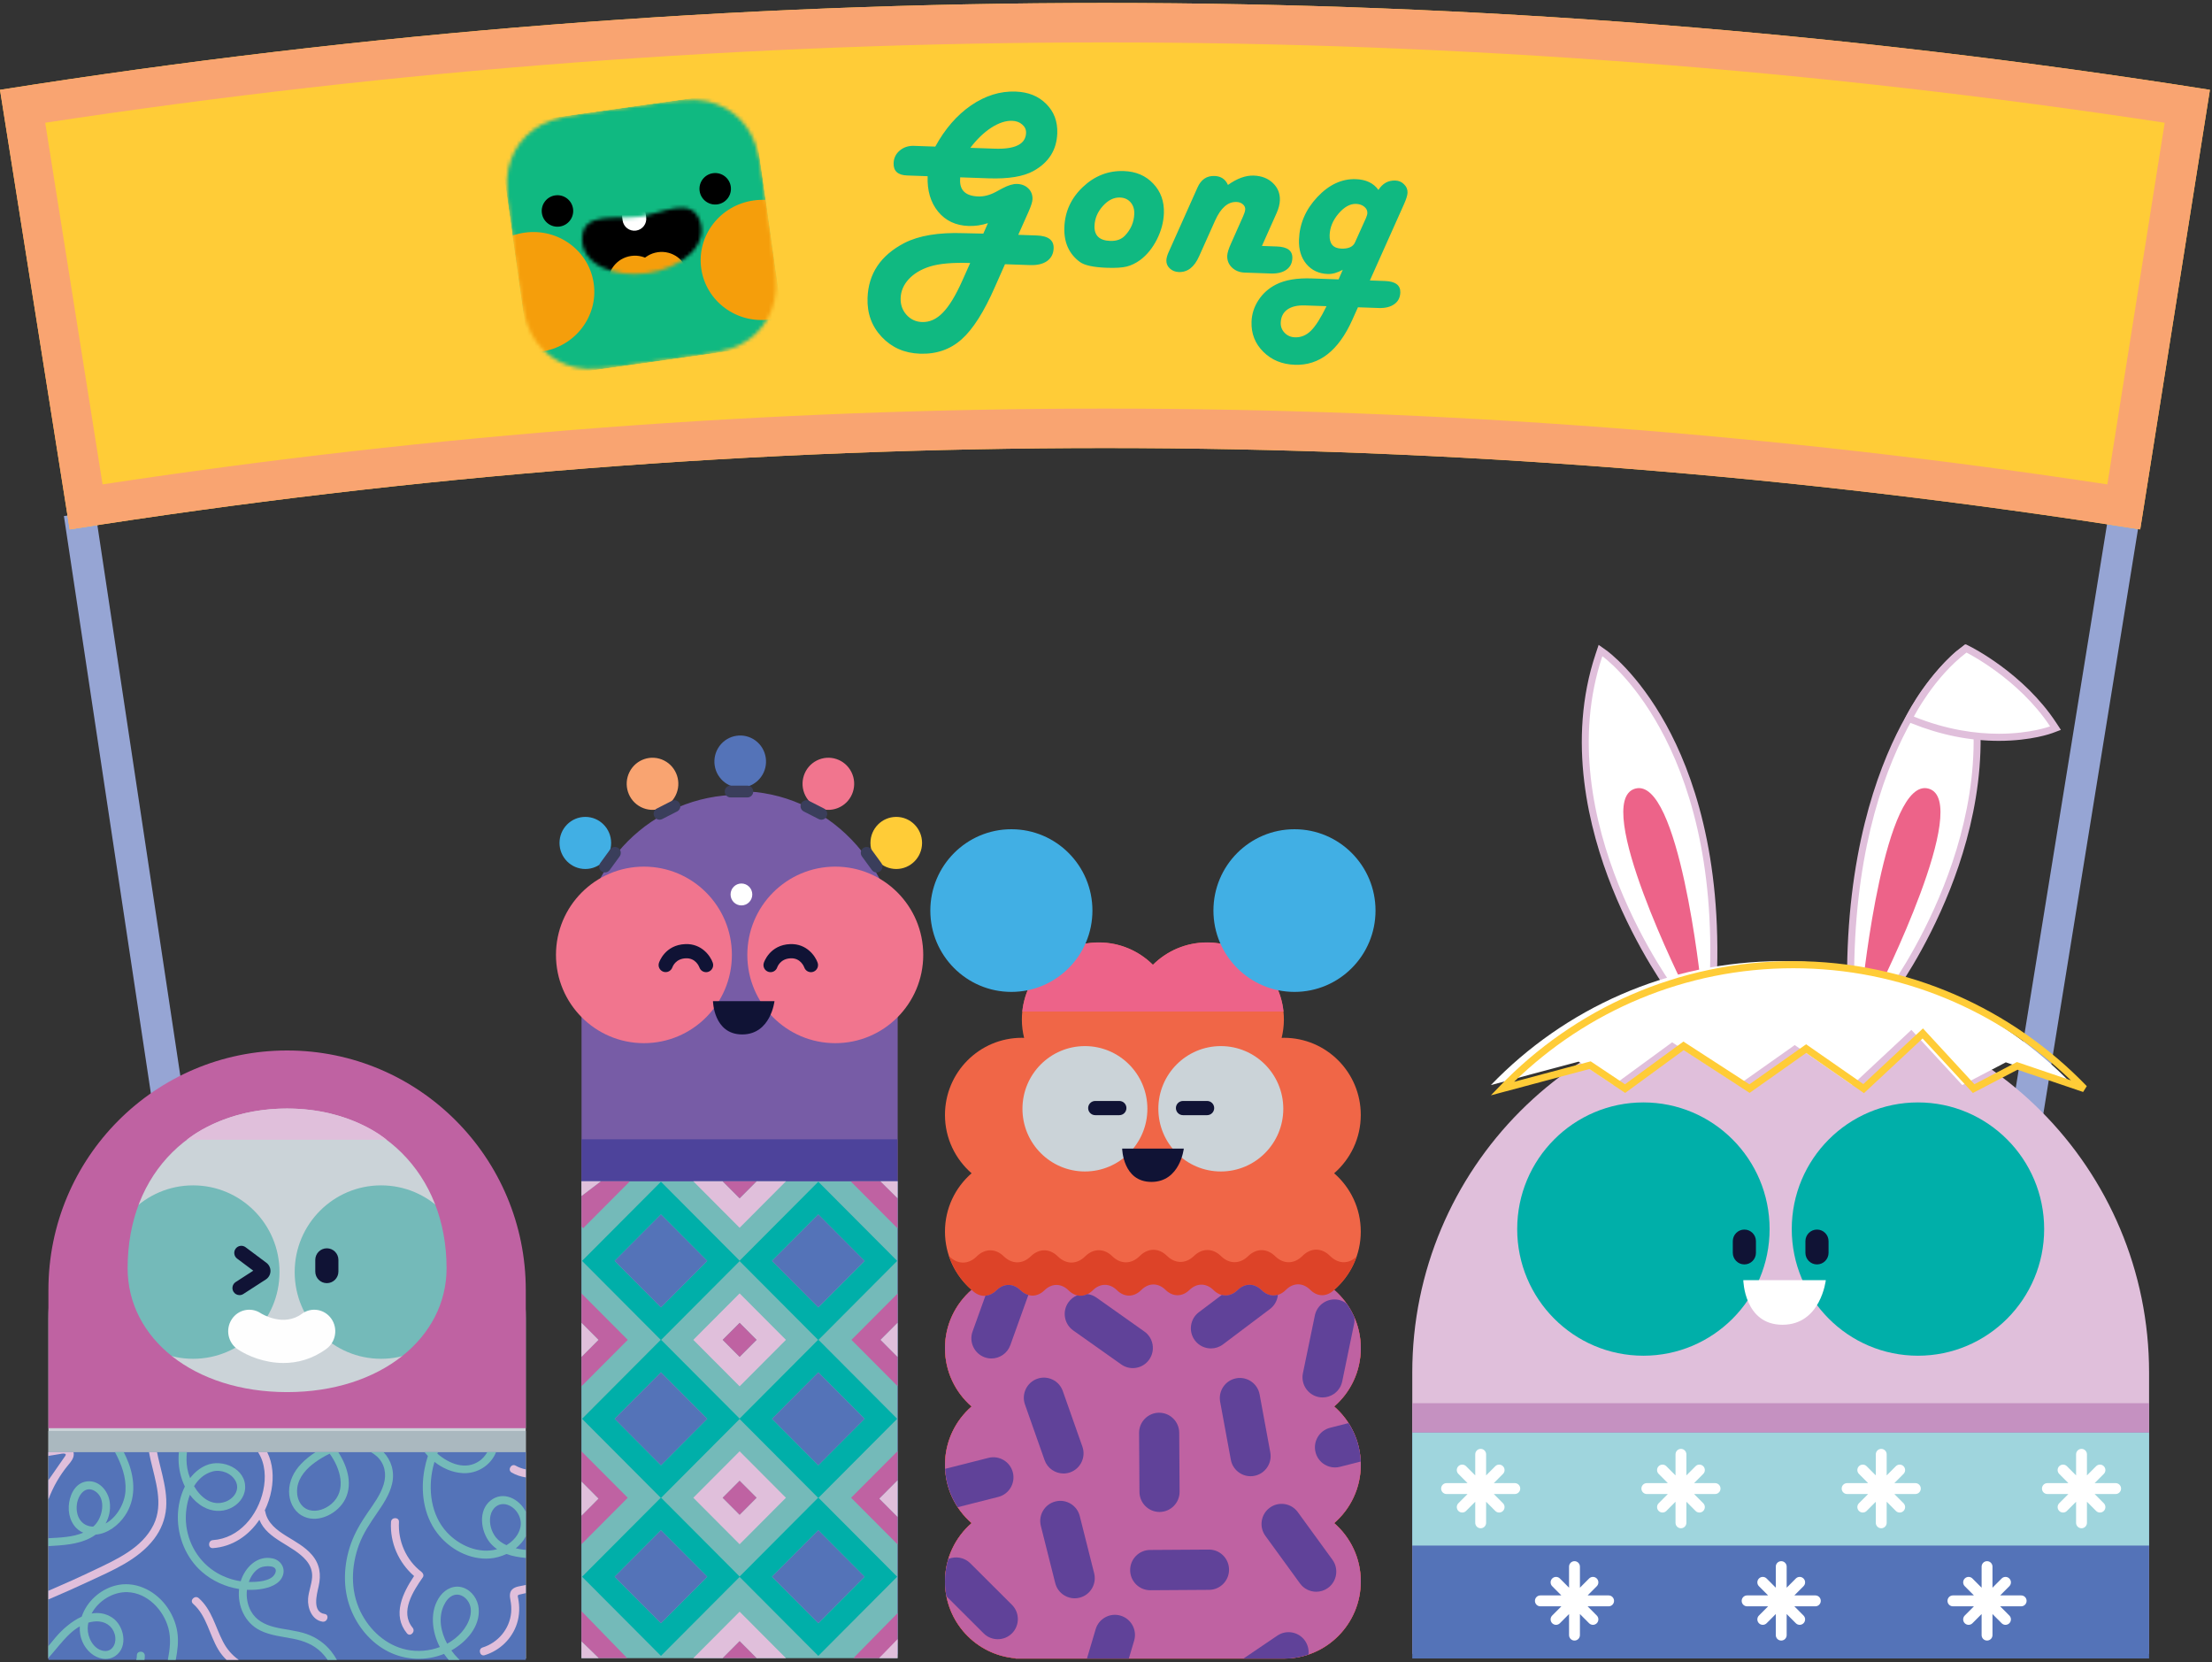 <svg width="623" height="468" viewBox="0 0 623 468" fill="none" xmlns="http://www.w3.org/2000/svg">
<rect x="0" y="0" width="623" height="468" fill="#333333" stroke="none"/>
<path fill-rule="evenodd" clip-rule="evenodd" d="M557 372.569L565.718 374L611 94.431L602.283 93L557 372.569Z" fill="#96A5D4"/>
<path fill-rule="evenodd" clip-rule="evenodd" d="M52.157 372L18 145.319L26.843 144L61 370.681L52.157 372Z" fill="#96A5D4"/>
<path fill-rule="evenodd" clip-rule="evenodd" d="M602.781 149.081C409.602 118.522 212.809 118.522 19.63 149.081C13.088 107.819 6.544 66.559 0 25.296C206.184 -7.32 416.227 -7.32 622.412 25.296C615.869 66.559 609.324 107.819 602.781 149.081Z" fill="#FFCC37"/>
<path fill-rule="evenodd" clip-rule="evenodd" d="M311.206 0.834C207.149 0.834 103.093 8.988 0 25.296C6.543 66.558 13.088 107.819 19.631 149.081C116.22 133.803 213.713 126.163 311.206 126.163C408.699 126.163 506.191 133.803 602.781 149.081C609.325 107.819 615.868 66.558 622.411 25.296C519.319 8.988 415.262 0.834 311.206 0.834ZM311.206 11.945C410.808 11.945 511.163 19.554 609.678 34.563L598.424 105.529L593.527 136.401C500.336 122.231 405.419 115.051 311.206 115.051C216.993 115.051 122.075 122.231 28.884 136.401L17.521 64.754L12.733 34.563C111.248 19.553 211.604 11.945 311.206 11.945Z" fill="#F9A471"/>
<path fill-rule="evenodd" clip-rule="evenodd" d="M148.084 467.021H13.636V371.248C13.636 333.998 43.733 303.8 80.86 303.8C117.987 303.8 148.084 333.998 148.084 371.248V467.021Z" fill="#CBD3D8"/>
<path fill-rule="evenodd" clip-rule="evenodd" d="M13.636 467.021H148.084V402.948H13.636V467.021Z" fill="#AAB8BF"/>
<path fill-rule="evenodd" clip-rule="evenodd" d="M78.724 358.201C78.724 371.686 67.828 382.618 54.388 382.618C40.947 382.618 30.052 371.686 30.052 358.201C30.052 344.716 40.947 333.784 54.388 333.784C67.828 333.784 78.724 344.716 78.724 358.201Z" fill="#74BAB9"/>
<path fill-rule="evenodd" clip-rule="evenodd" d="M131.668 358.201C131.668 371.686 120.772 382.618 107.332 382.618C93.892 382.618 82.996 371.686 82.996 358.201C82.996 344.716 93.892 333.784 107.332 333.784C120.772 333.784 131.668 344.716 131.668 358.201Z" fill="#74BAB9"/>
<path fill-rule="evenodd" clip-rule="evenodd" d="M67.459 364.691C66.804 364.691 66.162 364.368 65.781 363.774C65.185 362.845 65.451 361.608 66.377 361.009L71.333 357.806L66.78 354.404C65.898 353.744 65.714 352.491 66.372 351.605C67.03 350.72 68.279 350.536 69.162 351.196L75.035 355.586C75.784 356.146 76.21 357.037 76.178 357.972C76.147 358.907 75.66 359.767 74.876 360.274L68.536 364.372C68.202 364.588 67.828 364.691 67.459 364.691Z" fill="#101335"/>
<path fill-rule="evenodd" clip-rule="evenodd" d="M92.055 361.319C90.255 361.319 88.796 359.855 88.796 358.05V354.775C88.796 352.969 90.255 351.505 92.055 351.505C93.854 351.505 95.313 352.969 95.313 354.775V358.05C95.313 359.855 93.854 361.319 92.055 361.319Z" fill="#101335"/>
<path fill-rule="evenodd" clip-rule="evenodd" d="M79.838 383.8C74.496 383.8 69.746 381.812 66.957 379.948C64.214 378.116 63.443 374.357 65.235 371.551C67.015 368.759 70.664 367.963 73.404 369.763C73.735 369.973 79.844 373.762 85.035 369.943C87.695 367.987 91.4 368.605 93.313 371.325C95.225 374.046 94.62 377.838 91.962 379.795C87.961 382.739 83.741 383.8 79.838 383.8Z" fill="#FEFEFE"/>
<path fill-rule="evenodd" clip-rule="evenodd" d="M80.879 391.998C54.597 391.998 35.944 376.91 35.944 357.118C35.944 329.992 54.578 312.15 80.859 312.15C107.141 312.15 125.775 330.522 125.775 357.118C125.775 376.751 107.16 391.998 80.879 391.998ZM80.86 295.8C43.734 295.8 13.636 325.998 13.636 363.248V402.153H148.084V363.248C148.084 325.998 117.986 295.8 80.86 295.8Z" fill="#BF62A2"/>
<path fill-rule="evenodd" clip-rule="evenodd" d="M52.64 320.937H108.867C108.867 320.937 99.064 312.15 80.859 312.15C62.654 312.15 52.64 320.937 52.64 320.937Z" fill="#E0BFDB"/>
<path fill-rule="evenodd" clip-rule="evenodd" d="M13.636 467.4H148.084V408.91H13.636V467.4Z" fill="#5473B8"/>
<path fill-rule="evenodd" clip-rule="evenodd" d="M72.718 408.966C74.746 412.137 74.93 416.164 74.133 419.758C72.603 426.675 67.414 433.163 59.964 433.679C58.532 433.778 58.521 436.029 59.964 435.929C65.526 435.544 70.087 432.351 73.054 427.946C75.292 433.579 82.558 435.003 86.291 439.446C87.431 440.804 88.035 442.408 87.904 444.192C87.756 446.202 86.937 448.1 86.774 450.113C86.556 452.802 87.864 456.199 90.837 456.642C92.248 456.852 92.858 454.684 91.433 454.472C87.854 453.939 89.23 448.934 89.737 446.704C90.486 443.402 90.105 440.48 87.876 437.855C85.901 435.53 83.172 434.099 80.626 432.514C78.018 430.891 75.332 428.897 74.719 425.695C74.691 425.545 74.637 425.422 74.57 425.315C75.461 423.481 76.108 421.516 76.467 419.503C77.095 415.979 76.891 412.133 75.258 408.91H72.677C72.69 408.929 72.705 408.946 72.718 408.966Z" fill="#E0BFDB"/>
<path fill-rule="evenodd" clip-rule="evenodd" d="M110.125 428.571C109.784 434.398 112.271 440.009 116.623 443.787C113.417 448.563 110.38 454.801 114.623 459.932C115.545 461.048 117.124 459.448 116.209 458.341C112.518 453.879 116.434 447.963 119.088 444.144C119.465 443.604 119.136 442.948 118.687 442.605C114.385 439.322 112.052 433.95 112.368 428.571C112.453 427.124 110.209 427.129 110.125 428.571Z" fill="#E0BFDB"/>
<path fill-rule="evenodd" clip-rule="evenodd" d="M147.669 446.393C146.582 446.642 145.079 446.729 144.248 447.569C143.445 448.38 143.556 449.533 143.755 450.557C143.984 451.733 144.069 452.906 143.959 454.102C143.537 458.687 140.274 462.556 135.925 463.911C134.552 464.339 135.138 466.512 136.521 466.08C140.801 464.747 144.237 461.439 145.61 457.14C146.343 454.845 146.391 452.445 145.946 450.092C145.849 449.587 145.643 449.184 146.218 449.034C146.836 448.874 147.463 448.747 148.085 448.604V446.298C147.946 446.33 147.808 446.361 147.669 446.393Z" fill="#E0BFDB"/>
<path fill-rule="evenodd" clip-rule="evenodd" d="M144.108 414.657C145.342 415.369 146.696 415.811 148.084 416.013V413.75C147.094 413.568 146.129 413.227 145.24 412.714C143.986 411.991 142.856 413.935 144.108 414.657Z" fill="#E0BFDB"/>
<path fill-rule="evenodd" clip-rule="evenodd" d="M62.812 462.283C60.644 458.119 59.636 453.228 55.973 450.014C54.891 449.064 53.299 450.649 54.387 451.605C58.187 454.938 58.956 460.288 61.463 464.476C62.127 465.587 62.919 466.544 63.79 467.4H67.245C65.346 466.071 63.895 464.363 62.812 462.283Z" fill="#E0BFDB"/>
<path fill-rule="evenodd" clip-rule="evenodd" d="M43.251 429.354C40.032 435.916 32.867 439.093 26.636 442.071C22.344 444.123 18.008 446.076 13.636 447.945V450.381C17.431 448.771 21.199 447.097 24.935 445.353C31.521 442.277 38.895 439.278 43.427 433.3C45.358 430.754 46.531 427.804 46.789 424.612C47.043 421.461 46.426 418.288 45.713 415.234C45.235 413.187 44.654 411.056 44.231 408.909H41.966C42.088 409.6 42.228 410.292 42.386 410.984C43.73 416.914 46.125 423.492 43.251 429.354Z" fill="#E0BFDB"/>
<path fill-rule="evenodd" clip-rule="evenodd" d="M13.636 416.798V422.204C14.958 418.675 16.845 415.37 19.263 412.469C19.978 411.61 20.775 410.671 20.772 409.485C20.771 409.284 20.737 409.094 20.688 408.91H13.636V409.961C14.633 409.799 15.63 409.637 16.627 409.475C17.115 409.396 17.724 409.228 18.223 409.337C18.83 409.469 18.363 409.998 18.112 410.344" fill="#E0BFDB"/>
<path fill-rule="evenodd" clip-rule="evenodd" d="M38.544 466.18C38.557 466.606 38.485 467.009 38.376 467.401H40.69C40.756 467.003 40.799 466.598 40.786 466.18C40.742 464.735 38.5 464.729 38.544 466.18Z" fill="#74BAB9"/>
<path fill-rule="evenodd" clip-rule="evenodd" d="M27.938 456.588C30.383 456.827 32.178 458.536 32.472 460.995C32.729 463.142 31.406 465.333 28.997 464.837C26.256 464.273 24.673 461.098 24.699 458.523C24.705 457.978 24.778 457.445 24.883 456.921C25.873 456.629 26.899 456.486 27.938 456.588ZM49.947 459.598C49.527 456.812 48.346 454.172 46.631 451.948C43.324 447.661 37.854 445.067 32.463 446.482C28.186 447.604 24.407 450.992 23.02 455.218C20.134 456.527 17.51 458.886 15.671 461.043C14.986 461.847 14.316 462.681 13.636 463.511V466.856C15.637 464.624 17.457 462.151 19.597 460.12C20.448 459.313 21.428 458.559 22.488 457.95C22.483 458.026 22.471 458.101 22.467 458.178C22.336 460.948 23.457 463.711 25.584 465.513C27.507 467.142 30.284 467.796 32.49 466.295C36.228 463.756 34.953 457.626 31.522 455.443C29.666 454.262 27.715 454.011 25.804 454.34C27.719 450.736 31.843 448.204 35.872 448.329C41.461 448.503 46.031 453.284 47.426 458.467C48.231 461.455 47.835 464.425 47.278 467.401H49.501C49.986 464.822 50.342 462.221 49.947 459.598Z" fill="#74BAB9"/>
<path fill-rule="evenodd" clip-rule="evenodd" d="M93.325 423.502C91.685 424.9 89.278 425.823 87.133 425.225C84.411 424.465 83.345 421.463 83.73 418.868C84.181 415.836 86.392 413.45 88.794 411.736C90.059 410.835 91.426 410.009 92.86 409.337C95.871 413.494 97.767 419.718 93.325 423.502ZM84.785 412.234C82.78 414.34 81.402 417.049 81.415 420.007C81.427 422.641 82.589 425.308 84.895 426.697C88.996 429.164 94.483 426.605 96.823 422.857C99.57 418.458 97.961 413.032 95.271 408.909H88.864C87.343 409.892 85.946 411.015 84.785 412.234Z" fill="#74BAB9"/>
<path fill-rule="evenodd" clip-rule="evenodd" d="M21.638 423.733C21.929 421.114 24 418.049 26.876 419.963C29.986 422.032 28.906 427.328 26.6 429.551C26.479 429.669 26.349 429.77 26.223 429.88C22.911 429.786 21.28 426.961 21.638 423.733ZM25.412 433.086C25.956 432.807 26.466 432.483 26.945 432.128C30.297 431.862 33.375 429.52 35.239 426.725C38.24 422.225 38.046 416.804 36.187 411.891C35.8 410.867 35.344 409.88 34.862 408.91H32.389C34.218 412.318 35.59 415.986 35.343 419.843C35.123 423.294 32.943 427.269 29.734 429C30.727 427.252 31.181 425.205 30.919 423.057C30.502 419.658 27.596 416.359 23.892 417.25C20.871 417.976 19.497 421.362 19.362 424.185C19.218 427.221 20.55 430.39 23.457 431.585C20.466 432.853 16.901 432.974 13.636 433.142V435.369C17.669 435.12 21.738 434.963 25.412 433.086Z" fill="#74BAB9"/>
<path fill-rule="evenodd" clip-rule="evenodd" d="M139.662 432.9C138.351 431.267 137.713 428.91 138.121 426.844C138.556 424.646 140.446 423.025 142.753 423.68C145.337 424.414 147.107 427.35 146.59 429.973C146.153 432.184 144.555 433.957 142.647 435.101C141.494 434.577 140.445 433.876 139.662 432.9ZM119.553 413.727C118.398 419.891 119.268 426.635 123.153 431.71C126.603 436.219 132.295 439.324 138.056 438.84C139.571 438.712 141.159 438.274 142.643 437.582C144.343 438.211 146.207 438.523 148.085 438.696V436.427C147.866 436.404 147.646 436.396 147.428 436.368C146.725 436.277 145.993 436.152 145.26 435.98C146.443 435.049 147.429 433.914 148.085 432.613V425.661C146.237 422.051 141.717 419.683 138.139 422.555C134.632 425.371 135.38 431.079 137.903 434.273C138.524 435.059 139.242 435.696 140.021 436.234C134.931 437.656 129.363 435.252 125.867 431.471C121.358 426.593 120.492 419.361 121.978 413.086C122.088 412.62 122.222 412.134 122.366 411.643C124.652 413.434 127.35 414.636 130.29 414.811C134.41 415.057 138.241 412.61 139.714 408.91H137.229C136.673 409.908 135.895 410.785 134.983 411.412C131.152 414.046 126.537 412.229 123.166 409.318C123.22 409.181 123.279 409.046 123.336 408.91H119.567C119.873 409.274 120.183 409.636 120.514 409.977C120.102 411.243 119.781 412.513 119.553 413.727Z" fill="#74BAB9"/>
<path fill-rule="evenodd" clip-rule="evenodd" d="M125.075 451.904C125.653 450.718 126.561 449.541 127.872 449.149C129.279 448.729 130.675 449.425 131.556 450.524C133.802 453.323 132.097 457.222 130.039 459.582C128.876 460.915 127.477 462.008 125.937 462.847C124.103 459.461 123.363 455.416 125.075 451.904ZM128.929 466.888C128.288 466.243 127.681 465.518 127.125 464.74C131.379 462.357 135.269 457.987 134.821 452.94C134.595 450.385 132.936 447.932 130.476 447.069C128.027 446.21 125.548 447.35 124.036 449.334C120.898 453.455 121.589 459.415 123.878 463.788C120.917 464.902 117.627 465.18 114.546 464.538C108.731 463.328 104.028 459.002 101.486 453.726C98.647 447.838 98.891 440.93 101.143 434.896C102.334 431.704 104.21 428.946 106.122 426.159C107.874 423.604 109.71 420.894 110.427 417.829C111.231 414.39 110.18 411.195 108.028 408.91H104.462C105.059 409.237 105.625 409.626 106.139 410.096C108.383 412.145 108.932 415.094 108.071 417.951C107.175 420.923 105.222 423.516 103.486 426.038C101.606 428.77 99.955 431.556 98.835 434.695C96.764 440.499 96.473 447.116 98.711 452.918C100.683 458.033 104.402 462.557 109.32 465.052C114.196 467.526 119.987 467.763 125.058 465.724C125.461 466.308 125.905 466.862 126.367 467.401H129.468C129.287 467.232 129.104 467.065 128.929 466.888Z" fill="#74BAB9"/>
<path fill-rule="evenodd" clip-rule="evenodd" d="M59.925 414.333C62.294 413.719 65.202 414.838 66.364 417.059C67.657 419.532 65.852 422.01 63.498 422.862C59.687 424.241 56.563 421.73 54.65 418.492C55.866 416.504 57.589 414.939 59.925 414.333ZM73.332 441.414C74.539 440.84 78.612 440.562 77.495 443.041C76.438 445.385 72.201 445.497 70.081 445.45C70.681 443.774 71.746 442.168 73.332 441.414ZM86.395 460.121C83.409 459.072 80.216 458.923 77.167 458.136C74.499 457.448 72.088 456.201 70.704 453.725C69.693 451.915 69.306 449.732 69.555 447.665C70.814 447.723 72.079 447.671 73.332 447.488C75.722 447.141 78.773 446.191 79.665 443.641C80.433 441.447 79.023 439.341 76.845 438.845C72.473 437.851 69.014 441.352 67.791 445.255C65.497 444.914 63.266 444.14 61.254 442.987C56.049 440.004 52.748 434.487 52.369 428.501C52.221 426.157 52.554 423.394 53.477 420.915C54.504 422.306 55.777 423.494 57.309 424.337C59.651 425.627 62.353 425.839 64.808 424.747C67.057 423.746 68.858 421.696 69.034 419.165C69.421 413.544 62.576 410.675 58.05 412.615C56.212 413.404 54.721 414.678 53.54 416.225C53.171 415.282 52.903 414.337 52.749 413.458C52.488 411.959 52.479 410.428 52.643 408.91H50.383C50.319 409.568 50.286 410.23 50.29 410.892C50.307 413.464 50.895 416.186 52.065 418.586C50.76 421.196 50.125 424.211 50.089 426.99C50.012 432.819 52.425 438.717 56.83 442.572C59.791 445.163 63.479 446.844 67.339 447.443C66.83 452.172 68.941 457.003 73.342 459.143C76.219 460.542 79.403 460.828 82.499 461.434C85.587 462.039 88.369 463.109 90.624 465.386C91.242 466.01 91.785 466.688 92.265 467.4H94.886C94.395 466.51 93.823 465.661 93.175 464.868C91.397 462.691 89.039 461.05 86.395 460.121Z" fill="#74BAB9"/>
<path fill-rule="evenodd" clip-rule="evenodd" d="M397.759 386.527V465.641H605.28V386.527C605.28 329.03 558.825 282.42 501.52 282.42C444.214 282.42 397.759 329.03 397.759 386.527Z" fill="#E0BFDB"/>
<path fill-rule="evenodd" clip-rule="evenodd" d="M498.401 346.089C498.401 365.785 482.487 381.752 462.857 381.752C443.226 381.752 427.312 365.785 427.312 346.089C427.312 326.393 443.226 310.426 462.857 310.426C482.487 310.426 498.401 326.393 498.401 346.089Z" fill="#00AFA9"/>
<path fill-rule="evenodd" clip-rule="evenodd" d="M575.729 346.089C575.729 365.785 559.815 381.752 540.185 381.752C520.555 381.752 504.641 365.785 504.641 346.089C504.641 326.393 520.555 310.426 540.185 310.426C559.815 310.426 575.729 326.393 575.729 346.089Z" fill="#00AFA9"/>
<path fill-rule="evenodd" clip-rule="evenodd" d="M397.759 465.64H605.281V395.116H397.759V465.64Z" fill="#C591C1"/>
<path fill-rule="evenodd" clip-rule="evenodd" d="M491.295 356.044C489.495 356.044 488.036 354.58 488.036 352.775V349.5C488.036 347.694 489.495 346.23 491.295 346.23C493.095 346.23 494.553 347.694 494.553 349.5V352.775C494.553 354.58 493.095 356.044 491.295 356.044Z" fill="#101335"/>
<path fill-rule="evenodd" clip-rule="evenodd" d="M511.746 356.044C509.946 356.044 508.487 354.58 508.487 352.775V349.5C508.487 347.694 509.946 346.23 511.746 346.23C513.546 346.23 515.006 347.694 515.006 349.5V352.775C515.006 354.58 513.546 356.044 511.746 356.044Z" fill="#101335"/>
<path fill-rule="evenodd" clip-rule="evenodd" d="M490.995 360.476H514.229C514.229 360.476 512.835 373.036 502.025 373.036C491.214 373.036 490.995 360.476 490.995 360.476Z" fill="white"/>
<path fill-rule="evenodd" clip-rule="evenodd" d="M471.298 279.664C470.933 279.179 434.938 230.611 450.347 184.456L450.771 183.181L451.867 183.957C452.214 184.202 460.445 190.14 468.393 204.56C475.688 217.797 484.059 241 482.508 276.36L482.478 277.077L471.711 280.214L471.298 279.664Z" fill="white"/>
<path fill-rule="evenodd" clip-rule="evenodd" d="M450.251 181.588L449.4 184.138C441.242 208.575 447.431 233.434 454.059 249.984C461.203 267.825 470.125 279.768 470.501 280.268L471.329 281.367L472.648 280.983L482.068 278.237L483.44 277.837L483.502 276.404C485.064 240.811 476.621 217.426 469.263 204.076C461.207 189.458 452.795 183.391 452.441 183.14L450.251 181.588ZM451.291 184.774C451.291 184.774 484.494 208.313 481.511 276.317L472.092 279.062C472.092 279.062 435.87 230.963 451.291 184.774Z" fill="#E0BFDB"/>
<path fill-rule="evenodd" clip-rule="evenodd" d="M474.503 278.359C474.503 278.359 448.108 225.692 460.504 222.079C472.899 218.466 479.039 277.037 479.039 277.037L474.503 278.359Z" fill="#ED6389"/>
<path fill-rule="evenodd" clip-rule="evenodd" d="M521.21 277.068L521.208 276.319C521.103 240.985 529.388 217.802 536.358 204.576C543.952 190.164 551.5 184.227 551.818 183.981L552.958 183.099L553.379 184.481C567.715 231.566 532.777 279.185 532.423 279.661L532.009 280.215L521.21 277.068Z" fill="white"/>
<path fill-rule="evenodd" clip-rule="evenodd" d="M553.491 181.424L551.208 183.189C550.884 183.441 543.171 189.507 535.476 204.109C528.453 217.435 520.104 240.781 520.211 276.322L520.216 277.819L521.649 278.237L531.068 280.982L532.393 281.369L533.219 280.26C533.584 279.77 542.248 268.057 549.26 250.334C555.759 233.907 561.915 209.096 554.332 184.189L553.491 181.424ZM552.426 184.773C566.779 231.917 531.624 279.062 531.624 279.062L522.204 276.316C521.999 208.313 552.426 184.773 552.426 184.773Z" fill="#E0BFDB"/>
<path fill-rule="evenodd" clip-rule="evenodd" d="M529.215 278.359C529.215 278.359 555.611 225.692 543.215 222.079C530.818 218.466 524.68 277.037 524.68 277.037L529.215 278.359Z" fill="#ED6389"/>
<path fill-rule="evenodd" clip-rule="evenodd" d="M583.808 305.538C563.075 284.032 534.034 270.642 501.857 270.642C469.681 270.642 440.639 284.032 419.907 305.538L444.619 298.941L454.489 305.538L470.949 293.501L489.537 305.538L505.48 294.278L521.68 305.538L538.332 290.004L552.662 305.538L564.928 299.135L583.808 305.538Z" fill="white"/>
<path fill-rule="evenodd" clip-rule="evenodd" d="M422.401 305.843C443.312 284.15 472.609 270.642 505.067 270.642C537.525 270.642 566.821 284.15 587.734 305.843L586.698 307.485L568.221 301.219L555.657 307.777L541.49 292.419L524.981 307.818L508.694 296.497L492.771 307.744L474.193 295.713L457.725 307.757L447.651 301.023L419.907 308.43L422.401 305.843ZM426.439 304.616L448.008 298.858L457.674 305.319L474.124 293.288L492.722 305.332L508.685 294.058L524.798 305.258L541.595 289.589L556.086 305.298L568.054 299.051L583.28 304.215C562.973 284.668 535.429 272.642 505.067 272.642C474.499 272.642 446.785 284.833 426.439 304.616Z" fill="#FFCC37"/>
<path fill-rule="evenodd" clip-rule="evenodd" d="M562.974 207.614C554.881 207.614 546.702 205.966 538.664 202.714L537.656 202.306L538.149 201.333C538.381 200.876 543.94 190.04 553.25 182.964L553.74 182.59L554.293 182.864C554.901 183.166 569.294 190.417 578.231 203.981L578.92 205.027L577.751 205.468C577.521 205.556 571.979 207.614 562.974 207.614Z" fill="white"/>
<path fill-rule="evenodd" clip-rule="evenodd" d="M553.631 181.42L552.649 182.167C543.158 189.38 537.498 200.414 537.261 200.88L536.274 202.826L538.291 203.642C546.449 206.941 554.754 208.614 562.975 208.614C572.16 208.614 577.866 206.495 578.105 206.404L580.44 205.521L579.064 203.43C569.98 189.643 555.355 182.275 554.736 181.969L553.631 181.42ZM553.853 183.761C553.853 183.761 568.51 191.038 577.401 204.533C577.401 204.533 571.901 206.614 562.975 206.614C556.525 206.614 548.287 205.528 539.037 201.787C539.037 201.787 544.618 190.78 553.853 183.761Z" fill="#E0BFDB"/>
<path fill-rule="evenodd" clip-rule="evenodd" d="M397.759 467.001H605.281V403.42H397.759V467.001Z" fill="#5473B8"/>
<path fill-rule="evenodd" clip-rule="evenodd" d="M397.759 435.21H605.281V403.419H397.759V435.21Z" fill="#9FD5DD"/>
<path fill-rule="evenodd" clip-rule="evenodd" d="M426.636 417.626H420.721L423.304 415.034C423.902 414.435 423.902 413.462 423.304 412.863C422.707 412.263 421.739 412.263 421.141 412.863L418.557 415.456V409.52C418.557 408.673 417.872 407.985 417.026 407.985C416.181 407.985 415.495 408.673 415.495 409.52V415.455L412.912 412.863C412.315 412.263 411.346 412.263 410.749 412.863C410.151 413.462 410.151 414.435 410.749 415.034L413.332 417.626H407.418C406.572 417.626 405.887 418.314 405.887 419.162C405.887 420.01 406.572 420.697 407.418 420.697H413.332L410.749 423.29C410.151 423.889 410.151 424.861 410.749 425.461C411.047 425.761 411.439 425.911 411.832 425.911C412.222 425.911 412.614 425.761 412.912 425.461L415.495 422.869V428.803C415.495 429.652 416.181 430.338 417.026 430.338C417.872 430.338 418.557 429.652 418.557 428.803V422.868L421.141 425.461C421.44 425.761 421.831 425.911 422.222 425.911C422.615 425.911 423.005 425.761 423.304 425.461C423.902 424.861 423.902 423.889 423.304 423.29L420.721 420.697H426.636C427.482 420.697 428.166 420.01 428.166 419.162C428.166 418.314 427.482 417.626 426.636 417.626Z" fill="white"/>
<path fill-rule="evenodd" clip-rule="evenodd" d="M483.044 417.626H477.128L479.711 415.034C480.31 414.435 480.31 413.462 479.711 412.863C479.114 412.263 478.145 412.263 477.547 412.863L474.965 415.455V409.52C474.965 408.673 474.279 407.985 473.434 407.985C472.59 407.985 471.904 408.673 471.904 409.52V415.456L469.32 412.863C468.723 412.263 467.754 412.263 467.157 412.863C466.558 413.462 466.558 414.435 467.157 415.034L469.739 417.626H463.825C462.98 417.626 462.295 418.314 462.295 419.162C462.295 420.01 462.98 420.697 463.825 420.697H469.739L467.157 423.29C466.558 423.889 466.558 424.861 467.157 425.461C467.455 425.761 467.847 425.911 468.238 425.911C468.629 425.911 469.022 425.761 469.32 425.461L471.904 422.868V428.803C471.904 429.652 472.59 430.338 473.434 430.338C474.279 430.338 474.965 429.652 474.965 428.803V422.869L477.547 425.461C477.846 425.761 478.239 425.911 478.63 425.911C479.021 425.911 479.412 425.761 479.711 425.461C480.31 424.861 480.31 423.889 479.711 423.29L477.128 420.697H483.044C483.889 420.697 484.574 420.01 484.574 419.162C484.574 418.314 483.889 417.626 483.044 417.626Z" fill="white"/>
<path fill-rule="evenodd" clip-rule="evenodd" d="M539.45 417.626H533.535L536.12 415.034C536.718 414.435 536.718 413.462 536.12 412.863C535.523 412.263 534.554 412.263 533.955 412.863L531.372 415.456V409.52C531.372 408.673 530.687 407.985 529.841 407.985C528.996 407.985 528.311 408.673 528.311 409.52V415.455L525.727 412.863C525.13 412.263 524.161 412.263 523.564 412.863C522.966 413.462 522.966 414.435 523.564 415.034L526.147 417.626H520.233C519.387 417.626 518.703 418.314 518.703 419.162C518.703 420.01 519.387 420.697 520.233 420.697H526.147L523.564 423.29C522.966 423.889 522.966 424.861 523.564 425.461C523.862 425.761 524.254 425.911 524.646 425.911C525.038 425.911 525.429 425.761 525.727 425.461L528.311 422.869V428.803C528.311 429.652 528.996 430.338 529.841 430.338C530.687 430.338 531.372 429.652 531.372 428.803V422.868L533.955 425.461C534.254 425.761 534.646 425.911 535.037 425.911C535.429 425.911 535.821 425.761 536.12 425.461C536.718 424.861 536.718 423.889 536.12 423.29L533.535 420.697H539.45C540.296 420.697 540.98 420.01 540.98 419.162C540.98 418.314 540.296 417.626 539.45 417.626Z" fill="white"/>
<path fill-rule="evenodd" clip-rule="evenodd" d="M576.641 420.697H582.556L579.971 423.29C579.373 423.889 579.373 424.861 579.971 425.461C580.27 425.76 580.662 425.911 581.054 425.911C581.445 425.911 581.836 425.76 582.135 425.461L584.719 422.868V428.803C584.719 429.652 585.404 430.338 586.25 430.338C587.095 430.338 587.78 429.652 587.78 428.803V422.869L590.364 425.461C590.662 425.76 591.053 425.911 591.445 425.911C591.837 425.911 592.229 425.76 592.527 425.461C593.125 424.861 593.125 423.889 592.527 423.29L589.944 420.697H595.858C596.705 420.697 597.389 420.01 597.389 419.162C597.389 418.314 596.705 417.626 595.858 417.626H589.944L592.527 415.034C593.125 414.435 593.125 413.462 592.527 412.863C591.93 412.263 590.961 412.263 590.364 412.863L587.78 415.455V409.52C587.78 408.673 587.095 407.985 586.25 407.985C585.404 407.985 584.719 408.673 584.719 409.52V415.456L582.135 412.863C581.537 412.263 580.568 412.263 579.971 412.863C579.373 413.462 579.373 414.435 579.971 415.034L582.556 417.626H576.641C575.794 417.626 575.11 418.314 575.11 419.162C575.11 420.01 575.794 420.697 576.641 420.697Z" fill="white"/>
<path fill-rule="evenodd" clip-rule="evenodd" d="M453.058 449.248H447.143L449.726 446.656C450.324 446.057 450.324 445.084 449.726 444.485C449.129 443.885 448.16 443.885 447.561 444.485L444.979 447.077V441.142C444.979 440.295 444.293 439.607 443.448 439.607C442.604 439.607 441.918 440.295 441.918 441.142V447.078L439.334 444.485C438.737 443.885 437.768 443.885 437.171 444.485C436.573 445.084 436.573 446.057 437.171 446.656L439.753 449.248H433.839C432.994 449.248 432.309 449.935 432.309 450.784C432.309 451.632 432.994 452.319 433.839 452.319H439.753L437.171 454.912C436.573 455.51 436.573 456.483 437.171 457.083C437.469 457.383 437.861 457.533 438.252 457.533C438.644 457.533 439.036 457.383 439.334 457.083L441.918 454.49V460.425C441.918 461.273 442.604 461.96 443.448 461.96C444.293 461.96 444.979 461.273 444.979 460.425V454.491L447.561 457.083C447.861 457.383 448.253 457.533 448.644 457.533C449.035 457.533 449.427 457.383 449.726 457.083C450.324 456.483 450.324 455.51 449.726 454.912L447.142 452.319H453.058C453.903 452.319 454.588 451.632 454.588 450.784C454.588 449.935 453.903 449.248 453.058 449.248Z" fill="white"/>
<path fill-rule="evenodd" clip-rule="evenodd" d="M511.285 449.248H505.369L507.952 446.656C508.551 446.057 508.551 445.084 507.952 444.485C507.355 443.885 506.387 443.885 505.789 444.485L503.206 447.077V441.142C503.206 440.295 502.521 439.607 501.675 439.607C500.83 439.607 500.144 440.295 500.144 441.142V447.078L497.561 444.485C496.964 443.885 495.996 443.885 495.398 444.485C494.8 445.084 494.8 446.057 495.398 446.656L497.98 449.248H492.067C491.222 449.248 490.537 449.935 490.537 450.784C490.537 451.632 491.222 452.319 492.067 452.319H497.981L495.398 454.912C494.8 455.51 494.8 456.483 495.398 457.083C495.696 457.383 496.088 457.533 496.48 457.533C496.871 457.533 497.263 457.383 497.561 457.083L500.144 454.49V460.425C500.144 461.273 500.83 461.96 501.675 461.96C502.521 461.96 503.206 461.273 503.206 460.425V454.491L505.789 457.083C506.088 457.383 506.479 457.533 506.871 457.533C507.263 457.533 507.653 457.383 507.952 457.083C508.551 456.483 508.551 455.51 507.952 454.912L505.369 452.319H511.285C512.13 452.319 512.815 451.632 512.815 450.784C512.815 449.935 512.13 449.248 511.285 449.248Z" fill="white"/>
<path fill-rule="evenodd" clip-rule="evenodd" d="M569.253 449.248H563.338L565.921 446.656C566.519 446.057 566.519 445.084 565.921 444.485C565.324 443.885 564.356 443.885 563.757 444.485L561.174 447.077V441.142C561.174 440.295 560.488 439.607 559.643 439.607C558.799 439.607 558.113 440.295 558.113 441.142V447.078L555.529 444.485C554.932 443.885 553.963 443.885 553.366 444.485C552.768 445.084 552.768 446.057 553.366 446.656L555.949 449.248H550.034C549.189 449.248 548.504 449.935 548.504 450.784C548.504 451.632 549.189 452.319 550.034 452.319H555.949L553.366 454.912C552.768 455.51 552.768 456.483 553.366 457.083C553.664 457.383 554.056 457.533 554.448 457.533C554.839 457.533 555.231 457.383 555.529 457.083L558.113 454.49V460.425C558.113 461.273 558.799 461.96 559.643 461.96C560.488 461.96 561.174 461.273 561.174 460.425V454.491L563.757 457.083C564.057 457.383 564.448 457.533 564.839 457.533C565.231 457.533 565.622 457.383 565.921 457.083C566.519 456.483 566.519 455.51 565.921 454.912L563.337 452.319H569.253C570.098 452.319 570.783 451.632 570.783 450.784C570.783 449.935 570.098 449.248 569.253 449.248Z" fill="white"/>
<path fill-rule="evenodd" clip-rule="evenodd" d="M208.307 223.797C183.719 223.797 163.787 243.796 163.787 268.465V465.839H252.827V268.465C252.827 243.796 232.894 222.797 208.307 222.797" fill="#775CA6"/>
<path fill-rule="evenodd" clip-rule="evenodd" d="M206.133 268.886C206.133 282.614 195.041 293.742 181.359 293.742C167.678 293.742 156.587 282.614 156.587 268.886C156.587 255.158 167.678 244.031 181.359 244.031C195.041 244.031 206.133 255.158 206.133 268.886Z" fill="#F1758E"/>
<path fill-rule="evenodd" clip-rule="evenodd" d="M260.027 268.886C260.027 282.614 248.936 293.742 235.254 293.742C221.572 293.742 210.481 282.614 210.481 268.886C210.481 255.158 221.572 244.031 235.254 244.031C248.936 244.031 260.027 255.158 260.027 268.886Z" fill="#F1758E"/>
<path fill-rule="evenodd" clip-rule="evenodd" d="M163.787 465.84H252.756V320.813H163.787V465.84Z" fill="#4D439B"/>
<path fill-rule="evenodd" clip-rule="evenodd" d="M228.403 273.752C227.576 273.752 226.804 273.232 226.519 272.404C226.424 272.149 225.452 269.74 222.719 269.843C219.712 269.951 218.926 272.331 218.918 272.355C218.586 273.408 217.467 273.992 216.417 273.658C215.367 273.325 214.785 272.201 215.118 271.148C215.184 270.94 216.791 266.052 222.578 265.846C227.192 265.683 229.637 269.21 230.286 271.099C230.646 272.143 230.094 273.281 229.053 273.642C228.838 273.717 228.618 273.752 228.403 273.752Z" fill="#101335"/>
<path fill-rule="evenodd" clip-rule="evenodd" d="M198.867 273.752C198.041 273.752 197.269 273.232 196.984 272.404C196.889 272.149 195.917 269.736 193.183 269.843C190.303 269.946 189.462 272.132 189.375 272.381C189.016 273.414 187.894 273.981 186.859 273.635C185.825 273.29 185.254 272.19 185.583 271.148C185.649 270.94 187.256 266.052 193.042 265.846C197.646 265.673 200.101 269.21 200.751 271.099C201.111 272.143 200.559 273.281 199.518 273.642C199.303 273.717 199.083 273.752 198.867 273.752Z" fill="#101335"/>
<path fill-rule="evenodd" clip-rule="evenodd" d="M200.807 281.909H218.131C218.131 281.909 217.092 291.286 209.031 291.286C200.969 291.286 200.807 281.909 200.807 281.909Z" fill="#101335"/>
<path fill-rule="evenodd" clip-rule="evenodd" d="M211.879 251.869C211.879 253.574 210.509 254.956 208.819 254.956C207.129 254.956 205.76 253.574 205.76 251.869C205.76 250.164 207.129 248.782 208.819 248.782C210.509 248.782 211.879 250.164 211.879 251.869Z" fill="white"/>
<path fill-rule="evenodd" clip-rule="evenodd" d="M259.697 237.362C259.697 241.414 256.442 244.699 252.427 244.699C248.411 244.699 245.156 241.414 245.156 237.362C245.156 233.31 248.411 230.026 252.427 230.026C256.442 230.026 259.697 233.31 259.697 237.362Z" fill="#FFCC37"/>
<path fill-rule="evenodd" clip-rule="evenodd" d="M246.89 245.671C246.383 245.671 245.883 245.437 245.56 244.992L242.758 241.148C242.218 240.407 242.375 239.364 243.11 238.819C243.844 238.275 244.878 238.434 245.417 239.174L248.219 243.018C248.759 243.76 248.601 244.802 247.867 245.347C247.573 245.566 247.23 245.671 246.89 245.671Z" fill="#3A3E5B"/>
<path fill-rule="evenodd" clip-rule="evenodd" d="M212.791 208.539C216.024 210.943 216.714 215.536 214.332 218.798C211.951 222.06 207.399 222.757 204.166 220.353C200.932 217.949 200.243 213.356 202.625 210.094C205.006 206.832 209.558 206.135 212.791 208.539Z" fill="#5473B8"/>
<path fill-rule="evenodd" clip-rule="evenodd" d="M210.495 224.551L205.765 224.547C204.853 224.547 204.115 223.8 204.115 222.879C204.116 221.96 204.855 221.216 205.767 221.216L210.496 221.219C211.408 221.22 212.146 221.966 212.145 222.886C212.145 223.806 211.406 224.551 210.495 224.551Z" fill="#3A3E5B"/>
<path fill-rule="evenodd" clip-rule="evenodd" d="M239.793 217.394C241.606 221.01 240.171 225.424 236.588 227.253C233.005 229.083 228.63 227.635 226.817 224.019C225.004 220.403 226.439 215.989 230.022 214.16C233.606 212.331 237.98 213.779 239.793 217.394Z" fill="#F1758E"/>
<path fill-rule="evenodd" clip-rule="evenodd" d="M231.333 230.823C231.082 230.823 230.828 230.766 230.59 230.643L226.371 228.49C225.556 228.075 225.23 227.073 225.642 226.252C226.054 225.431 227.048 225.103 227.86 225.517L232.08 227.67C232.893 228.086 233.219 229.088 232.807 229.909C232.517 230.488 231.936 230.823 231.333 230.823Z" fill="#3A3E5B"/>
<path fill-rule="evenodd" clip-rule="evenodd" d="M177.291 217.394C175.478 221.01 176.913 225.424 180.496 227.253C184.079 229.083 188.454 227.635 190.267 224.019C192.08 220.403 190.644 215.989 187.061 214.16C183.478 212.331 179.104 213.779 177.291 217.394Z" fill="#F9A471"/>
<path fill-rule="evenodd" clip-rule="evenodd" d="M185.749 230.823C185.146 230.823 184.565 230.488 184.275 229.909C183.862 229.087 184.189 228.086 185.002 227.67L189.222 225.517C190.035 225.101 191.029 225.432 191.44 226.252C191.852 227.073 191.526 228.075 190.712 228.49L186.492 230.643C186.254 230.766 185.999 230.823 185.749 230.823Z" fill="#3A3E5B"/>
<path fill-rule="evenodd" clip-rule="evenodd" d="M157.583 237.362C157.583 241.414 160.838 244.699 164.854 244.699C168.869 244.699 172.124 241.414 172.124 237.362C172.124 233.31 168.869 230.026 164.854 230.026C160.838 230.026 157.583 233.31 157.583 237.362Z" fill="#41AFE4"/>
<path fill-rule="evenodd" clip-rule="evenodd" d="M170.391 245.671C170.051 245.671 169.708 245.567 169.414 245.347C168.679 244.802 168.522 243.76 169.062 243.018L171.864 239.174C172.403 238.434 173.436 238.274 174.171 238.819C174.906 239.364 175.063 240.407 174.523 241.148L171.721 244.992C171.398 245.437 170.898 245.671 170.391 245.671Z" fill="#3A3E5B"/>
<path fill-rule="evenodd" clip-rule="evenodd" d="M163.761 466.913H252.8V332.64H163.761V466.913Z" fill="#74BAB9"/>
<path fill-rule="evenodd" clip-rule="evenodd" d="M186.152 421.812L186.093 421.753L163.933 443.985L186.152 466.278L208.312 444.045L208.251 443.985L208.312 443.925L186.211 421.753L186.152 421.812ZM173.108 443.985L186.152 430.898L199.195 443.985L186.152 457.072L173.108 443.985Z" fill="#00AFA9"/>
<path fill-rule="evenodd" clip-rule="evenodd" d="M186.152 377.346L186.093 377.286L163.933 399.519L186.093 421.753L186.152 421.812L186.211 421.753L208.312 399.579L208.251 399.519L208.312 399.459L186.211 377.286L186.152 377.346ZM173.108 399.519L186.152 386.432L199.195 399.519L186.152 412.606L173.108 399.519Z" fill="#00AFA9"/>
<path fill-rule="evenodd" clip-rule="evenodd" d="M163.933 355.053L186.093 377.286L186.152 377.346L186.211 377.286L208.312 355.112L208.251 355.053L208.312 354.993L186.152 332.759L163.933 355.053ZM173.108 355.053L186.152 341.966L199.195 355.053L186.152 368.14L173.108 355.053Z" fill="#00AFA9"/>
<path fill-rule="evenodd" clip-rule="evenodd" d="M230.47 377.346L230.41 377.286L208.311 399.459L208.251 399.519L208.311 399.579L230.41 421.753L230.47 421.693L230.53 421.753L252.689 399.519L230.53 377.286L230.47 377.346ZM217.427 399.519L230.47 386.432L243.514 399.519L230.47 412.606L217.427 399.519Z" fill="#00AFA9"/>
<path fill-rule="evenodd" clip-rule="evenodd" d="M213.089 377.286L208.311 382.079L203.533 377.286L208.311 372.492L213.089 377.286ZM208.311 390.372L221.354 377.286L208.311 364.199L195.267 377.286L208.311 390.372Z" fill="#E0BFDB"/>
<path fill-rule="evenodd" clip-rule="evenodd" d="M208.311 382.079L213.089 377.286L208.311 372.492L203.533 377.286L208.311 382.079Z" fill="#BF62A2"/>
<path fill-rule="evenodd" clip-rule="evenodd" d="M213.089 332.64L208.312 337.433L203.533 332.64H195.268L208.312 345.727L221.354 332.64H213.089Z" fill="#E0BFDB"/>
<path fill-rule="evenodd" clip-rule="evenodd" d="M213.089 421.752L208.311 426.546L203.533 421.752L208.311 416.959L213.089 421.752ZM208.311 434.839L221.354 421.752L208.311 408.666L195.267 421.752L208.311 434.839Z" fill="#E0BFDB"/>
<path fill-rule="evenodd" clip-rule="evenodd" d="M195.268 466.913H203.534L208.312 462.119L213.089 466.913H221.354L208.312 453.826L195.268 466.913Z" fill="#E0BFDB"/>
<path fill-rule="evenodd" clip-rule="evenodd" d="M203.533 332.64L208.311 337.433L213.089 332.64H203.533Z" fill="#BF62A2"/>
<path fill-rule="evenodd" clip-rule="evenodd" d="M208.311 426.546L213.089 421.752L208.311 416.959L203.533 421.752L208.311 426.546Z" fill="#BF62A2"/>
<path fill-rule="evenodd" clip-rule="evenodd" d="M203.533 466.913H213.089L208.311 462.119L203.533 466.913Z" fill="#BF62A2"/>
<path fill-rule="evenodd" clip-rule="evenodd" d="M239.808 377.287L252.801 390.323L252.799 382.08L248.021 377.287L252.799 372.493L252.801 364.25L239.808 377.287Z" fill="#BF62A2"/>
<path fill-rule="evenodd" clip-rule="evenodd" d="M239.835 332.64L239.709 332.766L252.752 345.853L252.801 345.804V337.398L247.988 332.64H239.835Z" fill="#BF62A2"/>
<path fill-rule="evenodd" clip-rule="evenodd" d="M239.709 421.752L252.801 434.887V427.133L247.68 421.996L252.801 416.858V408.617L239.709 421.752Z" fill="#BF62A2"/>
<path fill-rule="evenodd" clip-rule="evenodd" d="M240.348 466.913H247.592L252.8 462.552V454.233L240.348 466.913Z" fill="#BF62A2"/>
<path fill-rule="evenodd" clip-rule="evenodd" d="M163.761 372.492L168.538 377.286L163.761 382.08V390.372L176.805 377.286L163.761 364.199V372.492Z" fill="#BF62A2"/>
<path fill-rule="evenodd" clip-rule="evenodd" d="M169.196 332.64L163.761 336.775V345.37L164.242 345.853L177.285 332.766L177.159 332.64H169.196Z" fill="#BF62A2"/>
<path fill-rule="evenodd" clip-rule="evenodd" d="M163.761 417.202L168.538 421.996L163.761 426.79V434.839L176.805 421.752L163.761 408.666V417.202Z" fill="#BF62A2"/>
<path fill-rule="evenodd" clip-rule="evenodd" d="M163.761 462.203L168.623 466.913H176.646L163.761 453.667V462.203Z" fill="#BF62A2"/>
<path fill-rule="evenodd" clip-rule="evenodd" d="M248.021 377.286L252.798 382.079V372.492L248.021 377.286Z" fill="#E0BFDB"/>
<path fill-rule="evenodd" clip-rule="evenodd" d="M247.679 421.996L252.8 427.133V416.858L247.679 421.996Z" fill="#E0BFDB"/>
<path fill-rule="evenodd" clip-rule="evenodd" d="M247.592 466.913H252.8V461.552L247.592 466.913Z" fill="#E0BFDB"/>
<path fill-rule="evenodd" clip-rule="evenodd" d="M247.988 332.64L252.8 337.398V332.64H247.988Z" fill="#E0BFDB"/>
<path fill-rule="evenodd" clip-rule="evenodd" d="M163.761 382.08L168.538 377.287L163.761 372.492V382.08Z" fill="#E0BFDB"/>
<path fill-rule="evenodd" clip-rule="evenodd" d="M163.761 426.789L168.538 421.996L163.761 417.201V426.789Z" fill="#E0BFDB"/>
<path fill-rule="evenodd" clip-rule="evenodd" d="M163.761 466.913H168.623L163.761 462.203V466.913Z" fill="#E0BFDB"/>
<path fill-rule="evenodd" clip-rule="evenodd" d="M163.761 332.64V336.775L169.196 332.64H163.761Z" fill="#E0BFDB"/>
<path fill-rule="evenodd" clip-rule="evenodd" d="M230.41 421.753L208.312 443.925L208.251 443.986L208.312 444.045L230.47 466.279L252.689 443.986L230.53 421.753L230.47 421.693L230.41 421.753ZM217.426 443.986L230.47 430.899L243.513 443.986L230.47 457.073L217.426 443.986Z" fill="#00AFA9"/>
<path fill-rule="evenodd" clip-rule="evenodd" d="M208.312 354.993L208.252 355.053L208.312 355.113L230.41 377.286L230.471 377.346L230.53 377.286L252.69 355.053L230.471 332.759L208.312 354.993ZM217.427 355.053L230.471 341.966L243.514 355.053L230.471 368.14L217.427 355.053Z" fill="#00AFA9"/>
<path fill-rule="evenodd" clip-rule="evenodd" d="M217.427 399.519L230.47 412.606L243.514 399.519L230.47 386.432L217.427 399.519Z" fill="#5473B8"/>
<path fill-rule="evenodd" clip-rule="evenodd" d="M243.513 355.053L230.47 341.966L217.426 355.053L230.47 368.14L243.513 355.053Z" fill="#5473B8"/>
<path fill-rule="evenodd" clip-rule="evenodd" d="M217.427 443.985L230.47 457.072L243.514 443.985L230.47 430.899L217.427 443.985Z" fill="#5473B8"/>
<path fill-rule="evenodd" clip-rule="evenodd" d="M199.195 399.519L186.151 386.432L173.108 399.519L186.151 412.606L199.195 399.519Z" fill="#5473B8"/>
<path fill-rule="evenodd" clip-rule="evenodd" d="M199.195 355.053L186.151 341.966L173.108 355.053L186.151 368.14L199.195 355.053Z" fill="#5473B8"/>
<path fill-rule="evenodd" clip-rule="evenodd" d="M173.108 443.985L186.152 457.072L199.195 443.985L186.152 430.899L173.108 443.985Z" fill="#5473B8"/>
<path fill-rule="evenodd" clip-rule="evenodd" d="M383.257 346.797C383.257 340.233 380.344 334.362 375.758 330.378C380.344 326.394 383.257 320.523 383.257 313.959C383.257 301.959 373.561 292.231 361.601 292.231C361.388 292.231 361.181 292.256 360.968 292.263C361.366 290.614 361.601 288.901 361.601 287.129C361.601 275.128 351.905 265.4 339.945 265.4C333.999 265.4 328.616 267.808 324.702 271.7C320.788 267.808 315.405 265.4 309.459 265.4C297.499 265.4 287.803 275.128 287.803 287.129C287.803 288.901 288.037 290.614 288.436 292.263C288.224 292.256 288.016 292.231 287.803 292.231C275.843 292.231 266.146 301.959 266.146 313.959C266.146 320.523 269.061 326.394 273.645 330.378C269.061 334.362 266.146 340.233 266.146 346.797C266.146 353.361 269.061 359.232 273.645 363.216C269.061 367.2 266.146 373.071 266.146 379.635C266.146 386.199 269.061 392.069 273.645 396.053C269.061 400.038 266.146 405.908 266.146 412.472C266.146 419.037 269.061 424.907 273.645 428.892C269.061 432.876 266.146 438.746 266.146 445.31C266.146 456.705 274.893 466.034 286.017 466.948L286.014 467.039H361.601C373.561 467.039 383.257 457.31 383.257 445.31C383.257 438.746 380.344 432.876 375.758 428.892C380.344 424.907 383.257 419.037 383.257 412.472C383.257 405.908 380.344 400.038 375.758 396.053C380.344 392.069 383.257 386.199 383.257 379.635C383.257 373.071 380.344 367.2 375.758 363.216C380.344 359.232 383.257 353.361 383.257 346.797Z" fill="#F06647"/>
<path fill-rule="evenodd" clip-rule="evenodd" d="M267.262 353.682L267.479 353.879C269.773 356.079 272.699 356.079 274.993 353.879L275.153 353.725C277.463 351.51 280.412 351.526 282.711 353.767C285.027 356.023 287.998 356.023 290.313 353.767C292.612 351.526 295.56 351.51 297.871 353.724L298.02 353.869C300.315 356.068 303.241 356.068 305.534 353.869L305.716 353.695C308.01 351.495 310.935 351.495 313.23 353.695L313.348 353.809C315.642 356.009 318.569 356.009 320.862 353.809L321.105 353.576C323.4 351.376 326.325 351.376 328.62 353.576L328.739 353.69C331.032 355.89 333.957 355.89 336.253 353.69L336.309 353.636C338.603 351.436 341.529 351.436 343.823 353.636L343.959 353.766C346.253 355.966 349.179 355.966 351.473 353.766L351.569 353.676C353.863 351.476 356.787 351.476 359.083 353.676L359.187 353.777C361.483 355.977 364.408 355.977 366.701 353.777L366.958 353.532C369.253 351.332 372.178 351.332 374.472 353.532L374.681 353.732C376.975 355.932 379.8 356.026 382.094 353.827C380.837 357.499 378.624 360.726 375.757 363.216C380.344 367.2 383.257 373.071 383.257 379.635C383.257 386.2 380.344 392.07 375.757 396.054C380.344 400.038 383.257 405.909 383.257 412.473C383.257 419.037 380.344 424.907 375.757 428.892C380.344 432.876 383.257 438.746 383.257 445.31C383.257 457.31 373.561 467.039 361.601 467.039H286.013L286.016 466.949C274.893 466.035 266.146 456.705 266.146 445.31C266.146 438.746 269.061 432.876 273.645 428.892C269.061 424.907 266.146 419.037 266.146 412.473C266.146 405.909 269.061 400.038 273.645 396.054C269.061 392.07 266.146 386.2 266.146 379.635C266.146 373.071 269.061 367.2 273.645 363.216C270.742 360.693 268.51 357.414 267.262 353.682Z" fill="#DD4328"/>
<path fill-rule="evenodd" clip-rule="evenodd" d="M323.157 312.22C323.157 321.969 315.281 329.872 305.564 329.872C295.847 329.872 287.97 321.969 287.97 312.22C287.97 302.47 295.847 294.568 305.564 294.568C315.281 294.568 323.157 302.47 323.157 312.22Z" fill="#CBD3D8"/>
<path fill-rule="evenodd" clip-rule="evenodd" d="M361.434 312.22C361.434 321.969 353.557 329.872 343.841 329.872C334.123 329.872 326.245 321.969 326.245 312.22C326.245 302.47 334.123 294.568 343.841 294.568C353.557 294.568 361.434 302.47 361.434 312.22Z" fill="#CBD3D8"/>
<path fill-rule="evenodd" clip-rule="evenodd" d="M339.978 314.017H333.183C332.081 314.017 331.189 313.121 331.189 312.017C331.189 310.913 332.081 310.017 333.183 310.017H339.978C341.078 310.017 341.972 310.913 341.972 312.017C341.972 313.121 341.078 314.017 339.978 314.017Z" fill="#101335"/>
<path fill-rule="evenodd" clip-rule="evenodd" d="M315.261 314.017H308.466C307.365 314.017 306.473 313.121 306.473 312.017C306.473 310.913 307.365 310.017 308.466 310.017H315.261C316.361 310.017 317.254 310.913 317.254 312.017C317.254 313.121 316.361 314.017 315.261 314.017Z" fill="#101335"/>
<path fill-rule="evenodd" clip-rule="evenodd" d="M333.412 323.433C333.412 323.433 332.371 332.81 324.294 332.81C316.218 332.81 316.054 323.433 316.054 323.433H333.412Z" fill="#101335"/>
<path fill-rule="evenodd" clip-rule="evenodd" d="M361.498 284.836C360.368 273.899 351.157 265.372 339.96 265.372C334.014 265.372 328.63 267.78 324.717 271.672C320.803 267.78 315.42 265.372 309.474 265.372C298.275 265.372 289.064 273.899 287.933 284.836H361.498Z" fill="#ED6389"/>
<path fill-rule="evenodd" clip-rule="evenodd" d="M307.677 256.403C307.677 269.052 297.457 279.306 284.85 279.306C272.242 279.306 262.022 269.052 262.022 256.403C262.022 243.754 272.242 233.5 284.85 233.5C297.457 233.5 307.677 243.754 307.677 256.403Z" fill="#41AFE4"/>
<path fill-rule="evenodd" clip-rule="evenodd" d="M387.41 256.403C387.41 269.052 377.19 279.306 364.583 279.306C351.976 279.306 341.756 269.052 341.756 256.403C341.756 243.754 351.976 233.5 364.583 233.5C377.19 233.5 387.41 243.754 387.41 256.403Z" fill="#41AFE4"/>
<path fill-rule="evenodd" clip-rule="evenodd" d="M273.657 363.208L273.887 363.424C275.926 365.379 278.525 365.379 280.564 363.424L280.706 363.288C282.758 361.319 285.379 361.334 287.422 363.325C289.478 365.329 292.117 365.329 294.174 363.325C296.218 361.334 298.837 361.319 300.889 363.287L301.023 363.415C303.061 365.37 305.659 365.37 307.698 363.415L307.859 363.261C309.897 361.307 312.496 361.307 314.534 363.261L314.64 363.362C316.678 365.317 319.277 365.317 321.316 363.362L321.532 363.155C323.57 361.201 326.17 361.201 328.207 363.155L328.314 363.257C330.352 365.211 332.95 365.211 334.988 363.257L335.039 363.208C337.078 361.254 339.677 361.254 341.715 363.208L341.836 363.324C343.875 365.279 346.474 365.279 348.511 363.324L348.596 363.244C350.634 361.289 353.233 361.289 355.272 363.244L355.365 363.334C357.404 365.288 360.004 365.288 362.042 363.334L362.269 363.116C364.308 361.161 366.907 361.161 368.944 363.116L369.13 363.293C371.168 365.248 373.73 365.163 375.768 363.208C380.355 367.192 383.268 373.063 383.268 379.627C383.268 386.191 380.355 392.062 375.768 396.046C380.355 400.03 383.268 405.9 383.268 412.465C383.268 419.029 380.355 424.899 375.768 428.884C380.355 432.868 383.268 438.738 383.268 445.302C383.268 457.302 373.572 467.031 361.613 467.031H286.024L286.026 466.94C274.905 466.026 266.158 456.697 266.158 445.302C266.158 438.738 269.071 432.868 273.657 428.884C269.071 424.899 266.158 419.029 266.158 412.465C266.158 405.9 269.071 400.03 273.657 396.046C269.071 392.062 266.158 386.191 266.158 379.627C266.158 373.063 269.071 367.192 273.657 363.208Z" fill="#BF62A2"/>
<path fill-rule="evenodd" clip-rule="evenodd" d="M301.526 423.421C300.228 422.645 298.707 422.421 297.248 422.793C295.783 423.163 294.55 424.084 293.777 425.386C293.002 426.686 292.781 428.211 293.15 429.679L297.201 445.779C297.572 447.247 298.489 448.483 299.785 449.259C300.674 449.79 301.666 450.063 302.671 450.063C303.135 450.063 303.603 450.004 304.063 449.887C305.528 449.517 306.76 448.596 307.535 447.296C308.309 445.995 308.531 444.47 308.162 443L304.11 426.901C303.739 425.433 302.822 424.197 301.526 423.421Z" fill="#604299"/>
<path fill-rule="evenodd" clip-rule="evenodd" d="M323.956 447.788H323.99L340.54 447.682C343.657 447.661 346.174 445.1 346.153 441.976C346.145 440.461 345.548 439.04 344.473 437.975C343.408 436.92 341.999 436.34 340.503 436.34H340.465L323.916 436.446C322.407 436.456 320.992 437.056 319.932 438.133C318.871 439.211 318.291 440.64 318.302 442.152C318.311 443.667 318.909 445.088 319.984 446.153C321.049 447.208 322.458 447.788 323.956 447.788Z" fill="#604299"/>
<path fill-rule="evenodd" clip-rule="evenodd" d="M281.023 461.582C282.476 461.582 283.929 461.024 285.032 459.911C287.228 457.694 287.217 454.097 285.006 451.891L273.27 440.187C271.6 438.524 269.147 438.127 267.098 438.988C266.491 440.986 266.157 443.103 266.157 445.302C266.157 446.734 266.297 448.134 266.56 449.488L277.039 459.936C278.139 461.034 279.581 461.582 281.023 461.582Z" fill="#604299"/>
<path fill-rule="evenodd" clip-rule="evenodd" d="M335.458 373.232C335.245 374.732 335.627 376.225 336.534 377.436C337.642 378.919 339.341 379.7 341.061 379.7C342.242 379.7 343.432 379.331 344.446 378.567L357.682 368.6C358.889 367.69 359.672 366.364 359.884 364.864C359.897 364.777 359.887 364.691 359.896 364.604C358.359 365.058 356.736 364.649 355.366 363.335L355.271 363.244C353.233 361.29 350.635 361.29 348.597 363.244L348.512 363.325C347.18 364.602 345.611 365.028 344.114 364.637L337.66 369.497C336.453 370.406 335.671 371.732 335.458 373.232Z" fill="#604299"/>
<path fill-rule="evenodd" clip-rule="evenodd" d="M274.121 379.271C274.764 380.642 275.899 381.68 277.319 382.193C277.95 382.421 278.595 382.529 279.23 382.529C281.545 382.529 283.723 381.09 284.552 378.782L289.634 364.642C288.862 364.419 288.107 363.994 287.421 363.325C285.378 361.334 282.758 361.319 280.706 363.288L280.563 363.424C279.636 364.313 278.593 364.776 277.54 364.857L273.918 374.936C273.406 376.36 273.478 377.9 274.121 379.271Z" fill="#604299"/>
<path fill-rule="evenodd" clip-rule="evenodd" d="M300.908 366.726C300.037 367.964 299.698 369.468 299.955 370.961C300.212 372.455 301.032 373.758 302.265 374.631L315.789 384.204C316.502 384.706 317.3 385.032 318.136 385.168C318.747 385.268 319.378 385.266 320.007 385.157C321.497 384.899 322.797 384.074 323.663 382.84C324.534 381.602 324.873 380.099 324.617 378.605C324.36 377.112 323.539 375.809 322.305 374.935L308.782 365.363C308.029 364.83 307.172 364.523 306.285 364.402C305.345 364.864 304.355 364.986 303.388 364.756C302.397 365.16 301.537 365.831 300.908 366.726Z" fill="#604299"/>
<path fill-rule="evenodd" clip-rule="evenodd" d="M326.579 425.748H326.614C329.729 425.727 332.247 423.166 332.228 420.04L332.121 403.439C332.112 401.924 331.514 400.503 330.44 399.438C329.366 398.374 327.965 397.808 326.434 397.804C324.924 397.813 323.508 398.412 322.447 399.491C321.386 400.569 320.807 401.998 320.818 403.511L320.924 420.112C320.943 423.227 323.475 425.748 326.579 425.748Z" fill="#604299"/>
<path fill-rule="evenodd" clip-rule="evenodd" d="M294.196 411.136C295.014 413.461 297.201 414.917 299.531 414.917C300.155 414.917 300.789 414.812 301.41 414.592C304.349 413.549 305.893 410.302 304.853 407.355L299.336 391.704C298.833 390.275 297.806 389.128 296.442 388.475C295.079 387.822 293.544 387.741 292.124 388.246C289.186 389.288 287.641 392.533 288.678 395.481L294.196 411.136Z" fill="#604299"/>
<path fill-rule="evenodd" clip-rule="evenodd" d="M318.977 457.685C318.258 456.352 317.066 455.38 315.619 454.948C314.174 454.516 312.644 454.673 311.317 455.394C309.988 456.115 309.019 457.311 308.589 458.763L306.132 467.031H317.927L319.422 462.001C319.853 460.55 319.695 459.018 318.977 457.685Z" fill="#604299"/>
<path fill-rule="evenodd" clip-rule="evenodd" d="M372.754 366.83C371.49 367.662 370.627 368.938 370.322 370.422L366.962 386.676C366.33 389.738 368.297 392.746 371.349 393.381C371.735 393.461 372.123 393.501 372.509 393.501C373.599 393.501 374.667 393.183 375.599 392.569C376.86 391.737 377.724 390.463 378.031 388.979L381.39 372.723C381.514 372.125 381.516 371.525 381.45 370.936C380.85 369.565 380.114 368.269 379.256 367.064C378.596 366.561 377.84 366.192 377.005 366.018C375.525 365.711 374.017 365.998 372.754 366.83Z" fill="#604299"/>
<path fill-rule="evenodd" clip-rule="evenodd" d="M346.658 411.044C347.162 413.771 349.544 415.683 352.215 415.683C352.555 415.683 352.898 415.652 353.243 415.588C354.728 415.313 356.017 414.474 356.872 413.226C357.727 411.978 358.048 410.471 357.773 408.981L354.765 392.654C354.197 389.579 351.247 387.537 348.181 388.109C345.117 388.675 343.084 391.638 343.649 394.717L346.658 411.044Z" fill="#604299"/>
<path fill-rule="evenodd" clip-rule="evenodd" d="M370.515 408.93C370.883 410.398 371.801 411.635 373.098 412.41C373.985 412.942 374.978 413.214 375.983 413.214C376.449 413.214 376.916 413.157 377.378 413.039L383.243 411.554C383.078 407.57 381.84 403.87 379.814 400.724L374.608 402.043C371.589 402.81 369.752 405.898 370.515 408.93Z" fill="#604299"/>
<path fill-rule="evenodd" clip-rule="evenodd" d="M355.37 428.26C355.136 429.757 355.498 431.254 356.388 432.477L366.145 445.888C367.25 447.407 368.972 448.214 370.717 448.214C371.873 448.214 373.039 447.86 374.041 447.126C376.557 445.283 377.112 441.729 375.276 439.202L365.518 425.789C363.679 423.265 360.136 422.711 357.622 424.554C356.402 425.447 355.602 426.763 355.37 428.26Z" fill="#604299"/>
<path fill-rule="evenodd" clip-rule="evenodd" d="M367.603 462.093C365.858 459.502 362.337 458.818 359.756 460.568L350.216 467.031H361.611C364.032 467.031 366.356 466.627 368.53 465.892C368.673 464.6 368.383 463.254 367.603 462.093Z" fill="#604299"/>
<path fill-rule="evenodd" clip-rule="evenodd" d="M285.267 414.621C284.503 411.591 281.422 409.75 278.404 410.513L266.189 413.608C266.395 417.589 267.678 421.278 269.741 424.406L281.171 421.51C284.193 420.745 286.031 417.656 285.267 414.621Z" fill="#604299"/>
<g clip-path="url(#clip0_4_260)">
<mask id="mask0_4_260" style="mask-type:alpha" maskUnits="userSpaceOnUse" x="142" y="28" width="77" height="76">
<path fill-rule="evenodd" clip-rule="evenodd" d="M164.484 31.92L186.559 28.817C195.162 27.608 198.407 28.065 201.789 29.305C205.17 30.545 207.985 32.667 210.109 35.575L210.236 35.75C212.286 38.606 213.591 41.65 214.776 50.08L217.843 71.899L217.913 72.409C219.033 80.632 218.57 83.815 217.354 87.129C216.114 90.51 213.993 93.325 211.085 95.449L210.91 95.576C208.054 97.626 205.01 98.932 196.579 100.116L174.761 103.183L174.251 103.253C166.028 104.373 162.845 103.91 159.531 102.695C156.15 101.455 153.335 99.333 151.211 96.425L151.084 96.25C149.054 93.423 147.755 90.412 146.58 82.176L143.477 60.101C142.268 51.498 142.725 48.253 143.965 44.871C145.205 41.49 147.327 38.675 150.235 36.551L150.41 36.424C153.237 34.394 156.248 33.095 164.484 31.92Z" fill="white"/>
</mask>
<g mask="url(#mask0_4_260)">
<path d="M211.299 25.34L140 35.361L150.02 106.66L221.32 96.639L211.299 25.34Z" fill="#10B981"/>
<path fill-rule="evenodd" clip-rule="evenodd" d="M152.47 99.008C161.919 97.68 168.524 89.105 167.224 79.854C165.924 70.603 157.211 64.18 147.762 65.508C138.313 66.836 131.708 75.412 133.008 84.663C134.308 93.913 143.022 100.336 152.47 99.008Z" fill="#F59E0B"/>
<path fill-rule="evenodd" clip-rule="evenodd" d="M216.962 89.944C226.411 88.617 233.016 80.041 231.716 70.79C230.416 61.539 221.702 55.117 212.254 56.444C202.805 57.772 196.199 66.348 197.5 75.599C198.8 84.85 207.513 91.272 216.962 89.944Z" fill="#F59E0B"/>
<path d="M157.624 63.793C160.048 63.452 161.737 61.211 161.396 58.787C161.055 56.363 158.814 54.674 156.39 55.015C153.966 55.356 152.277 57.597 152.618 60.021C152.959 62.445 155.2 64.134 157.624 63.793Z" fill="black"/>
<path d="M202.051 57.549C204.475 57.208 206.164 54.967 205.823 52.543C205.483 50.119 203.241 48.43 200.817 48.771C198.393 49.112 196.704 51.353 197.045 53.777C197.386 56.201 199.627 57.89 202.051 57.549Z" fill="black"/>
<mask id="mask1_4_260" style="mask-type:alpha" maskUnits="userSpaceOnUse" x="163" y="58" width="35" height="20">
<path d="M182.114 76.938C173.319 78.174 163.715 74.667 163.945 67.066C164.174 59.465 173.478 61.9 179.88 61.041L179.915 61.036L180.052 61.017L180.187 60.995L180.223 60.993C186.549 60.063 194.721 55.247 197.13 62.178L197.201 62.392C199.517 69.635 191.252 75.654 182.457 76.89L182.149 76.933L182.422 76.894L182.114 76.938Z" fill="white"/>
</mask>
<g mask="url(#mask1_4_260)">
<path d="M198.237 54.577L161.871 59.688L164.641 79.394L201.007 74.283L198.237 54.577Z" fill="black"/>
<path fill-rule="evenodd" clip-rule="evenodd" d="M179.832 86.759C183.938 86.182 186.805 82.425 186.235 78.369C185.665 74.313 181.874 71.492 177.768 72.069C173.662 72.646 170.795 76.402 171.366 80.459C171.936 84.515 175.726 87.336 179.832 86.759Z" fill="#F59E0B"/>
<path d="M181.862 60.258C181.605 58.428 179.913 57.153 178.082 57.41C176.252 57.667 174.977 59.359 175.234 61.19L175.36 62.086C175.617 63.916 177.31 65.191 179.14 64.934C180.97 64.677 182.246 62.984 181.988 61.154L181.862 60.258Z" fill="white"/>
<path fill-rule="evenodd" clip-rule="evenodd" d="M187.356 85.701C191.462 85.124 194.329 81.368 193.759 77.312C193.189 73.255 189.398 70.434 185.292 71.011C181.186 71.588 178.319 75.345 178.889 79.401C179.46 83.458 183.251 86.278 187.356 85.701Z" fill="#F59E0B"/>
</g>
</g>
</g>
<path d="M286.787 66.124L291.987 66.305C295.243 66.419 296.831 67.624 296.751 69.919C296.697 71.465 296.08 72.663 294.901 73.513C293.723 74.34 292.115 74.717 290.078 74.646L283.051 74.401L280.225 80.775C277.141 87.82 274.002 92.752 270.808 95.572C267.613 98.416 263.709 99.757 259.094 99.596C254.738 99.444 251.146 97.864 248.319 94.857C245.516 91.875 244.189 88.217 244.341 83.884C244.579 77.044 248.043 71.888 254.73 68.417C258.814 66.331 264.357 65.411 271.36 65.656L276.949 65.78L278.248 62.836C276.445 63.429 274.618 63.694 272.768 63.629C269.184 63.504 266.335 62.161 264.22 59.602C262.105 57.019 261.119 53.689 261.262 49.614L256.413 49.444L255.5 49.412C252.876 49.321 251.603 48.162 251.681 45.937C251.731 44.508 252.3 43.332 253.387 42.409C254.499 41.462 255.84 41.017 257.409 41.072L258.323 41.103L263.417 41.281C266.148 36.288 269.508 32.418 273.496 29.673C277.509 26.928 281.681 25.632 286.015 25.783C289.599 25.908 292.478 27.064 294.653 29.251C296.851 31.438 297.893 34.195 297.776 37.521C297.613 42.206 295.39 45.74 291.109 48.123C288.263 49.712 284.041 50.409 278.443 50.214L270.432 49.934L270.407 50.636C270.303 53.635 272.007 55.195 275.521 55.318C277.09 55.373 278.711 54.96 280.383 54.081L282.283 53.056C283.932 52.176 285.331 51.756 286.478 51.796C287.767 51.841 288.819 52.264 289.635 53.067C290.451 53.869 290.838 54.88 290.796 56.097C290.77 56.847 290.4 58.018 289.688 59.612L286.787 66.124ZM273.248 74.058C268.306 73.886 264.506 74.222 261.85 75.068C259.384 75.849 257.42 77.023 255.958 78.591C254.496 80.181 253.73 81.96 253.661 83.928C253.597 85.755 254.141 87.322 255.291 88.628C256.465 89.936 257.93 90.62 259.687 90.681C261.818 90.756 263.772 89.874 265.548 88.037C267.348 86.2 269.177 83.192 271.035 79.012L273.248 74.058ZM273.29 41.626L280.106 41.864C285.915 42.067 288.875 40.587 288.985 37.425C289.018 36.488 288.659 35.702 287.907 35.066C287.179 34.407 286.23 34.057 285.059 34.017C283.255 33.954 281.298 34.601 279.187 35.957C277.099 37.315 275.134 39.205 273.29 41.626ZM316.541 48.167C319.938 48.285 322.687 49.46 324.79 51.691C326.917 53.923 327.922 56.702 327.806 60.028C327.719 62.535 327.058 65.009 325.823 67.452C324.589 69.871 323.033 71.787 321.155 73.199C319.903 74.117 318.615 74.74 317.29 75.069C315.99 75.375 314.168 75.487 311.826 75.406C308.008 75.272 305.447 74.726 304.144 73.766C301.081 71.501 299.623 68.261 299.77 64.044C299.925 59.594 301.664 55.797 304.987 52.653C308.31 49.509 312.161 48.014 316.541 48.167ZM315.437 55.621C313.703 55.561 312.092 56.36 310.604 58.02C309.115 59.68 308.335 61.541 308.263 63.602C308.168 66.319 309.643 67.731 312.688 67.837C314.469 67.9 315.858 67.397 316.857 66.33C318.513 64.582 319.381 62.548 319.462 60.229C319.509 58.894 319.16 57.803 318.415 56.956C317.671 56.11 316.678 55.664 315.437 55.621ZM355.415 69.259L359.631 69.406C362.606 69.51 364.057 70.605 363.984 72.689C363.934 74.118 363.368 75.212 362.286 75.972C361.204 76.731 359.738 77.079 357.888 77.014L350.545 76.758C349.116 76.708 347.925 76.232 346.971 75.331C346.041 74.431 345.599 73.325 345.645 72.014C345.673 71.217 346.042 70.034 346.754 68.464L350.113 60.913C350.469 60.128 350.667 59.49 350.707 58.999C350.751 58.437 350.533 57.949 350.055 57.534C349.601 57.119 348.998 56.899 348.249 56.873C345.836 56.788 343.829 58.536 342.226 62.115L337.725 72.159C336.375 75.208 334.471 76.689 332.011 76.603C331.004 76.568 330.16 76.234 329.478 75.6C328.797 74.966 328.472 74.205 328.503 73.314C328.526 72.659 328.741 71.881 329.147 70.98L329.567 70.045L337.275 52.796C338.268 50.556 339.865 49.474 342.067 49.551C343.871 49.614 345.131 50.455 345.849 52.075C348.422 50.242 350.845 49.365 353.117 49.444C355.318 49.521 357.112 50.217 358.496 51.532C359.881 52.846 360.539 54.476 360.471 56.42C360.434 57.497 360.135 58.671 359.575 59.942L355.415 69.259ZM385.821 78.975L390.037 79.122C393.012 79.226 394.463 80.308 394.391 82.37C394.341 83.798 393.775 84.892 392.693 85.652C391.611 86.435 390.144 86.794 388.294 86.73L382.461 86.526L380.859 90.093C376.969 98.752 371.58 102.961 364.694 102.721C361.087 102.595 358.128 101.377 355.816 99.069C353.481 96.759 352.372 93.93 352.489 90.58C352.565 88.402 353.222 86.373 354.461 84.493C355.675 82.636 357.308 81.18 359.362 80.126C361.893 78.831 365.255 78.256 369.448 78.403L377.002 78.667L378.187 75.964C376.68 76.803 375.271 77.199 373.959 77.153C371.453 77.066 369.445 76.128 367.936 74.34C366.451 72.552 365.757 70.265 365.854 67.478C366.011 62.981 367.734 58.983 371.022 55.487C374.31 51.99 377.922 50.31 381.857 50.448C384.738 50.548 386.86 51.561 388.224 53.484C389.39 51.649 390.98 50.766 392.995 50.837C393.978 50.871 394.799 51.228 395.455 51.908C396.135 52.565 396.46 53.35 396.428 54.263C396.403 54.989 396.059 56.091 395.398 57.569L385.821 78.975ZM381.621 68.275L384.71 61.417C384.965 60.84 385.099 60.364 385.112 59.989C385.136 59.286 384.841 58.69 384.225 58.199C383.632 57.709 382.867 57.448 381.93 57.416C380.244 57.357 378.594 58.272 376.98 60.162C375.39 62.03 374.558 64.041 374.482 66.196C374.397 68.656 375.501 69.925 377.797 70.005C379.788 70.075 381.063 69.498 381.621 68.275ZM373.607 86.217L367.529 86.005C365.421 85.931 363.766 86.319 362.564 87.168C361.385 88.018 360.767 89.251 360.711 90.867C360.672 91.968 361.038 92.919 361.807 93.72C362.577 94.52 363.547 94.941 364.718 94.982C366.404 95.041 367.903 94.425 369.215 93.134C370.526 91.843 371.991 89.537 373.607 86.217Z" fill="#10B981"/>
<defs>
<clipPath id="clip0_4_260">
<rect width="72" height="72" fill="white" transform="translate(140 35.361) rotate(-8)"/>
</clipPath>
</defs>
</svg>
